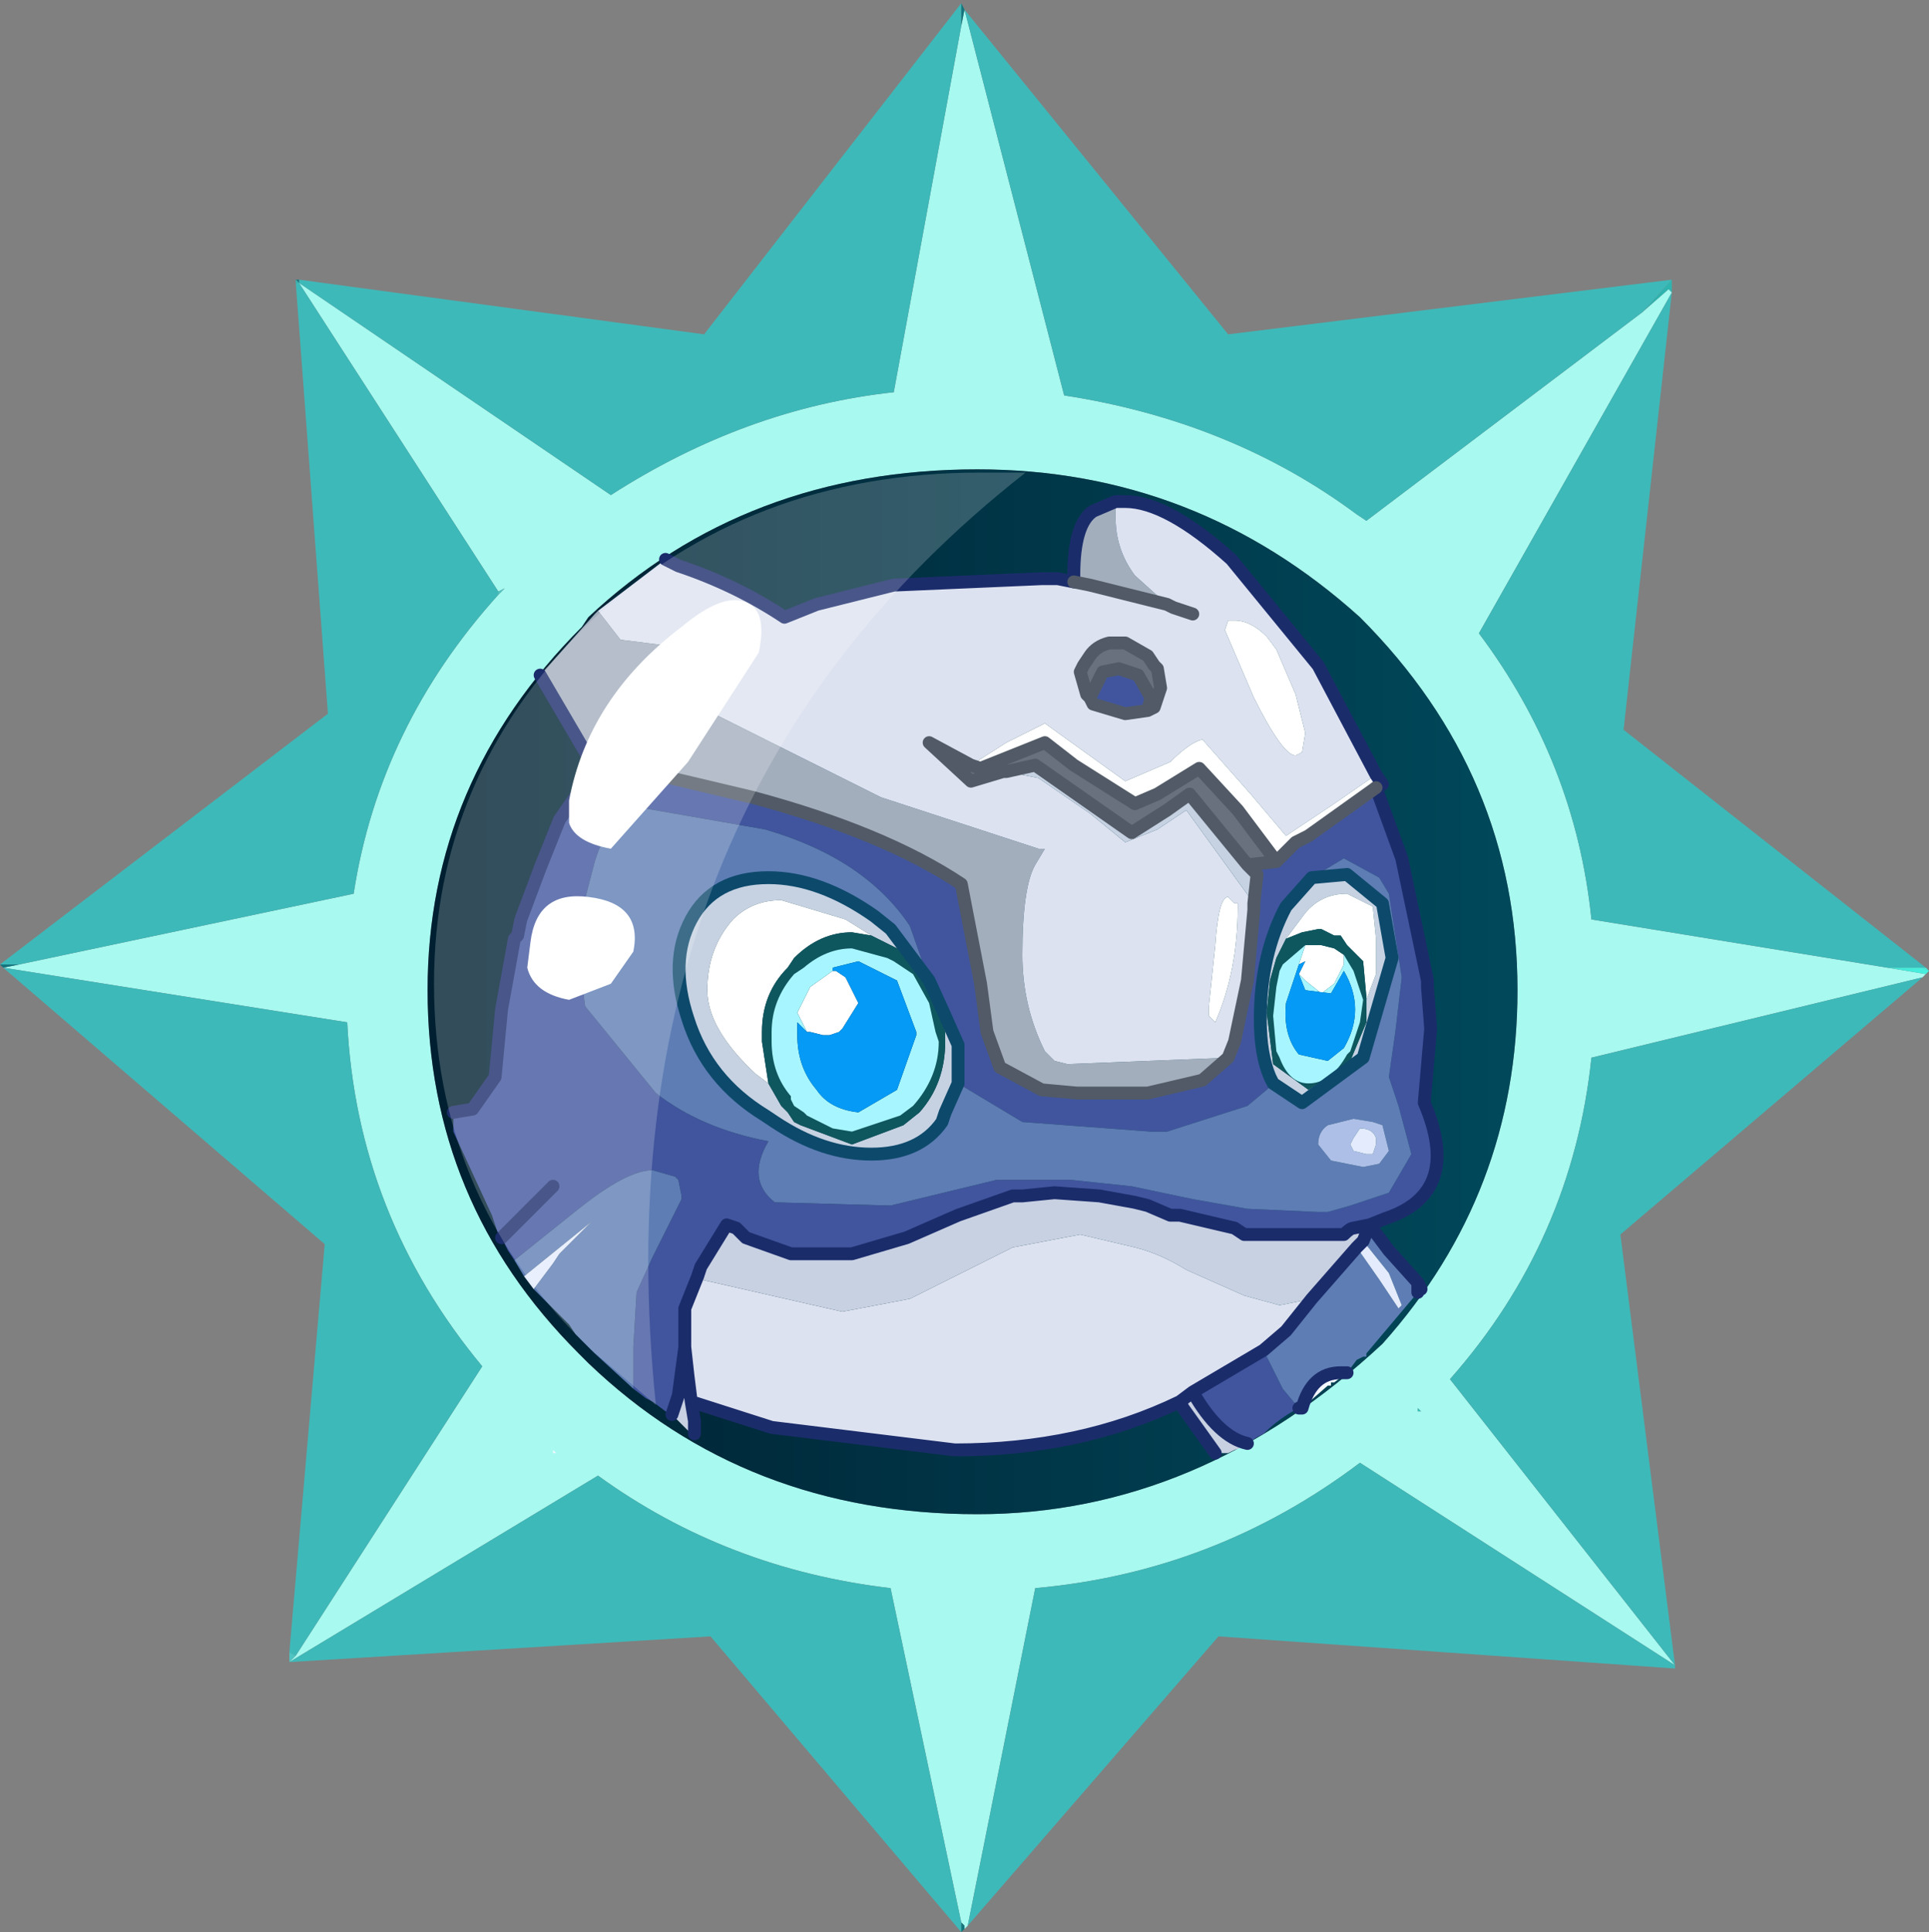 <?xml version="1.0" encoding="UTF-8" standalone="no"?>
<svg xmlns:ffdec="https://www.free-decompiler.com/flash" xmlns:xlink="http://www.w3.org/1999/xlink" ffdec:objectType="frame" height="30.05px" width="30.0px" xmlns="http://www.w3.org/2000/svg">
  <rect width="100%" height="100%" fill="#808080" stroke="none"/>
  <g transform="matrix(1.0, 0.0, 0.0, 1.0, 0.0, 0.0)">
    <use ffdec:characterId="1" height="30.0" transform="matrix(1.0, 0.0, 0.0, 1.0, 0.0, 0.0)" width="30.0" xlink:href="#shape0"/>
    <use ffdec:characterId="3" height="30.0" transform="matrix(1.0, 0.0, 0.0, 1.0, 0.0, 0.05)" width="30.0" xlink:href="#sprite0"/>
  </g>
  <defs>
    <g id="shape0" transform="matrix(1.0, 0.0, 0.0, 1.0, 0.0, 0.0)">
      <path d="M0.0 0.0 L30.0 0.0 30.0 30.0 0.0 30.0 0.0 0.0" fill="#33cc66" fill-opacity="0.0" fill-rule="evenodd" stroke="none"/>
    </g>
    <g id="sprite0" transform="matrix(1.0, 0.0, 0.0, 1.0, 0.0, 0.0)">
      <use ffdec:characterId="2" height="30.0" transform="matrix(1.0, 0.0, 0.0, 1.0, 0.0, 0.0)" width="30.0" xlink:href="#shape1"/>
    </g>
    <g id="shape1" transform="matrix(1.0, 0.0, 0.0, 1.0, 0.0, 0.0)">
      <path d="M26.0 4.5 L25.95 4.45 25.55 4.8 26.0 4.3 26.0 4.5 M30.0 15.05 L29.9 15.0 29.95 15.0 30.0 15.05" fill="url(#gradient0)" fill-rule="evenodd" stroke="none"/>
      <path d="M15.0 0.1 L16.55 6.1 Q19.15 6.5 21.1 7.95 L21.25 8.05 25.55 4.8 25.95 4.45 26.0 4.5 23.0 9.8 Q24.5 11.8 24.75 14.25 L29.35 15.0 29.95 15.1 29.9 15.15 24.75 16.4 Q24.45 19.25 22.55 21.4 L26.05 25.85 21.15 22.7 Q18.9 24.4 16.1 24.65 L15.05 29.9 15.0 29.95 15.0 29.9 14.95 29.85 13.85 24.65 Q11.3 24.35 9.3 22.9 L4.5 25.8 4.6 25.7 7.5 21.2 Q5.55 18.85 5.4 15.85 L0.05 15.0 0.3 14.95 5.5 13.85 Q5.9 11.25 7.75 9.2 L7.85 9.1 7.75 9.15 4.65 4.35 9.5 7.65 Q11.6 6.3 13.9 6.05 L14.95 0.35 15.0 0.1 M22.05 21.85 L22.05 21.9 22.1 21.9 22.05 21.85 M23.6 15.35 Q23.6 12.0 21.15 9.55 18.6 7.25 15.2 7.25 11.6 7.25 9.15 9.55 L9.05 9.7 Q6.65 12.1 6.65 15.35 6.65 18.65 9.0 21.0 L9.15 21.15 Q11.6 23.5 15.2 23.5 18.65 23.5 21.5 20.85 23.6 18.5 23.6 15.35" fill="#a8f9f0" fill-rule="evenodd" stroke="none"/>
      <path d="M25.55 4.8 L21.25 8.05 21.1 7.95 Q19.15 6.5 16.55 6.1 L15.0 0.1 19.1 5.15 26.0 4.3 25.55 4.8 M14.95 0.35 L13.9 6.05 Q11.6 6.3 9.5 7.65 L4.65 4.35 7.75 9.15 7.75 9.2 Q5.9 11.25 5.5 13.85 L0.3 14.95 0.0 14.95 5.1 11.05 4.6 4.35 4.65 4.35 4.65 4.3 10.95 5.15 14.95 0.0 14.95 0.35 M0.05 15.0 L5.4 15.85 Q5.55 18.85 7.5 21.2 L4.6 25.7 4.5 25.65 5.05 19.3 0.05 15.0 M4.5 25.8 L9.3 22.9 Q11.3 24.35 13.85 24.65 L14.95 29.85 14.95 30.0 11.05 25.4 4.5 25.8 M15.05 29.9 L16.1 24.65 Q18.9 24.4 21.15 22.7 L26.05 25.85 22.55 21.4 Q24.45 19.25 24.75 16.4 L29.9 15.15 25.2 19.15 26.05 25.85 26.05 25.9 18.95 25.4 15.05 29.9 M29.35 15.0 L24.75 14.25 Q24.5 11.8 23.0 9.8 L26.0 4.5 25.25 11.3 29.95 15.0 29.9 15.0 29.35 15.0" fill="#3eb9b9" fill-rule="evenodd" stroke="none"/>
      <path d="M29.95 15.1 L29.35 15.0 29.9 15.0 30.0 15.05 29.95 15.1" fill="url(#gradient1)" fill-rule="evenodd" stroke="none"/>
      <path d="M14.95 29.85 L15.0 29.9 15.0 29.95 14.95 30.0 14.95 29.85 M22.05 21.85 L22.1 21.9 22.05 21.9 22.05 21.85" fill="url(#gradient2)" fill-rule="evenodd" stroke="none"/>
      <path d="M23.6 15.35 Q23.6 18.5 21.5 20.85 18.65 23.5 15.2 23.5 11.6 23.5 9.15 21.15 L9.0 21.0 Q6.65 18.65 6.65 15.35 6.65 12.1 9.05 9.7 L9.15 9.55 Q11.6 7.25 15.2 7.25 18.6 7.25 21.15 9.55 23.6 12.0 23.6 15.35" fill="url(#gradient3)" fill-rule="evenodd" stroke="none"/>
      <path d="M15.0 0.1 L14.95 0.35 14.95 0.0 15.0 0.1" fill="url(#gradient4)" fill-rule="evenodd" stroke="none"/>
      <path d="M4.65 4.3 L4.65 4.35 4.6 4.3 4.65 4.3" fill="url(#gradient5)" fill-rule="evenodd" stroke="none"/>
      <path d="M4.6 4.3 L4.65 4.35 4.6 4.35 4.6 4.3" fill="url(#gradient6)" fill-rule="evenodd" stroke="none"/>
      <path d="M7.75 9.15 L7.85 9.1 7.75 9.2 7.75 9.15 M4.6 25.7 L4.5 25.8 4.5 25.65 4.6 25.7" fill="#4dc4c2" fill-rule="evenodd" stroke="none"/>
      <path d="M0.3 14.95 L0.05 15.0 0.0 14.95 0.3 14.95" fill="url(#gradient7)" fill-rule="evenodd" stroke="none"/>
      <path d="M21.4 12.2 L21.8 13.3 22.2 15.2 22.2 15.3 22.25 15.95 22.15 17.1 Q22.75 18.5 21.55 18.9 L21.3 19.0 21.05 19.05 Q21.0 19.05 20.9 19.15 L19.35 19.15 19.2 19.05 18.35 18.85 18.2 18.85 17.85 18.7 17.65 18.65 17.1 18.55 16.4 18.5 15.9 18.55 15.75 18.55 14.9 18.85 14.1 19.2 13.25 19.45 12.8 19.45 12.5 19.45 12.35 19.45 12.3 19.45 11.6 19.2 11.45 19.05 11.3 19.0 10.9 19.65 10.85 19.8 10.65 20.3 10.65 20.9 10.55 21.65 10.45 21.95 10.35 21.9 10.15 21.75 10.05 21.7 9.85 21.55 9.85 21.4 9.85 20.9 9.9 20.05 10.15 19.5 10.25 19.3 10.6 18.6 10.6 18.55 10.55 18.3 10.5 18.25 10.15 18.15 Q9.75 18.15 9.0 18.75 L8.0 19.55 7.9 19.4 7.8 19.2 7.75 19.15 7.65 18.85 7.05 17.55 7.05 17.25 7.35 17.2 7.7 16.7 7.8 15.65 8.0 14.55 8.05 14.5 8.1 14.25 8.4 13.45 8.7 12.7 9.05 12.2 9.25 11.95 9.25 11.9 9.3 11.85 9.45 11.9 9.8 11.9 11.7 12.35 Q13.75 12.9 14.95 13.7 L15.25 15.25 15.35 16.0 15.55 16.55 16.2 16.9 16.75 16.95 17.0 16.95 17.85 16.95 18.7 16.75 19.1 16.4 19.2 16.15 19.4 15.2 19.5 14.1 19.5 14.0 19.55 13.55 19.4 13.4 19.85 13.35 20.15 13.05 20.35 12.95 21.4 12.2 M20.2 21.85 Q19.9 22.0 19.65 22.25 L19.55 22.3 19.4 22.4 Q18.95 22.3 18.55 21.6 L19.65 20.95 19.95 21.55 20.2 21.85 M19.8 16.8 L19.7 16.9 19.4 17.15 18.15 17.55 17.9 17.55 15.9 17.4 14.9 16.8 14.9 16.2 14.7 15.75 14.45 15.2 14.15 14.35 Q13.45 13.3 11.9 12.85 L9.9 12.5 Q9.5 12.55 9.25 13.35 L8.95 14.5 9.1 15.6 10.2 16.95 Q10.9 17.5 11.95 17.7 11.6 18.3 12.05 18.65 L13.85 18.7 15.5 18.3 16.65 18.3 17.6 18.4 18.55 18.6 19.4 18.75 20.5 18.8 20.55 18.8 20.65 18.8 21.0 18.7 21.6 18.5 21.95 17.9 21.75 17.15 21.6 16.7 21.7 16.0 21.8 15.15 21.6 13.85 21.45 13.6 20.9 13.3 20.4 13.6 20.0 14.05 Q19.6 14.8 19.6 15.8 19.6 16.35 19.75 16.7 L19.8 16.8 M16.95 10.8 L17.15 10.4 17.4 10.35 17.7 10.45 17.9 10.8 17.85 11.0 17.5 11.05 17.0 10.9 16.95 10.8 M8.6 18.4 L8.25 18.75 8.05 18.95 7.8 19.2 8.05 18.95 8.25 18.75 8.6 18.4" fill="#41559e" fill-rule="evenodd" stroke="none"/>
      <path d="M17.35 7.75 L17.35 8.0 Q17.35 8.5 17.65 8.9 L18.15 9.35 16.95 9.05 16.7 9.0 16.7 8.9 Q16.7 8.1 17.0 7.9 L17.35 7.75 M9.25 11.9 L8.4 10.45 9.25 9.5 9.3 9.45 9.65 9.9 11.65 10.15 11.0 11.0 13.7 12.35 16.15 13.15 16.25 13.15 16.1 13.4 Q15.9 13.75 15.9 14.8 15.9 15.6 16.25 16.3 L16.4 16.45 16.6 16.5 19.1 16.4 18.7 16.75 17.85 16.95 17.0 16.95 16.75 16.95 16.2 16.9 15.55 16.55 15.35 16.0 15.25 15.25 14.95 13.7 Q13.75 12.9 11.7 12.35 L9.8 11.9 9.45 11.9 9.3 11.85 9.25 11.9" fill="#a3aebd" fill-rule="evenodd" stroke="none"/>
      <path d="M18.15 9.35 L17.65 8.9 Q17.35 8.5 17.35 8.0 L17.35 7.75 17.5 7.75 Q18.15 7.75 19.15 8.65 L20.5 10.3 21.4 12.0 20.75 12.45 20.0 12.95 19.45 12.3 18.7 11.45 Q18.5 11.5 18.2 11.8 L17.5 12.1 16.25 11.2 15.65 11.5 15.1 11.85 14.45 11.5 15.1 12.1 15.6 11.95 15.65 11.95 16.15 12.05 16.95 12.6 17.5 13.05 18.0 12.85 18.45 12.55 19.5 14.0 19.5 14.1 19.4 15.2 19.2 16.15 19.1 16.4 16.6 16.5 16.4 16.45 16.25 16.3 Q15.9 15.6 15.9 14.8 15.9 13.75 16.1 13.4 L16.25 13.15 16.15 13.15 13.7 12.35 11.0 11.0 11.65 10.15 9.65 9.9 9.3 9.45 10.35 8.65 10.55 8.75 Q11.45 9.05 12.2 9.55 L12.7 9.35 13.9 9.05 16.2 8.95 16.45 8.95 16.7 9.0 16.95 9.05 18.15 9.35 18.25 9.4 18.55 9.5 18.25 9.4 18.15 9.35 M18.35 21.75 Q16.8 22.5 14.85 22.5 L12.0 22.15 10.75 21.75 10.7 21.35 10.65 20.9 10.65 20.3 10.85 19.8 10.9 19.85 13.1 20.35 14.15 20.15 14.95 19.75 15.75 19.35 16.8 19.15 17.65 19.35 Q18.05 19.45 18.45 19.7 L19.35 20.1 19.9 20.25 20.4 20.15 20.0 20.65 19.65 20.95 18.55 21.6 18.35 21.75 M20.25 11.65 L20.3 11.35 20.15 10.75 19.85 10.05 19.7 9.85 Q19.45 9.6 19.2 9.6 L19.1 9.6 19.05 9.75 19.5 10.8 Q19.95 11.7 20.15 11.7 L20.25 11.65 M17.85 11.0 L17.95 10.95 18.05 10.65 18.0 10.35 17.95 10.3 17.85 10.15 17.5 9.95 17.25 9.95 Q17.05 10.0 16.95 10.15 L16.85 10.3 16.8 10.4 16.9 10.75 16.95 10.8 17.0 10.9 17.5 11.05 17.85 11.0 M19.2 14.0 L19.1 13.9 Q18.95 13.9 18.9 14.65 L18.8 15.6 18.8 15.75 18.9 15.85 Q19.25 15.05 19.25 14.05 L19.25 14.0 19.2 14.0" fill="#dde2f0" fill-rule="evenodd" stroke="none"/>
      <path d="M21.3 19.0 L21.6 19.4 22.05 19.9 22.05 20.05 21.25 21.0 21.25 21.05 21.2 21.05 21.1 21.1 20.95 21.3 20.85 21.3 Q20.4 21.3 20.25 21.85 L20.2 21.85 19.95 21.55 19.65 20.95 20.0 20.65 20.4 20.15 21.1 19.35 21.45 19.85 21.75 20.3 21.8 20.25 21.6 19.75 21.2 19.25 21.3 19.0 M9.85 21.55 L9.25 21.0 8.95 20.7 8.85 20.55 8.3 20.0 8.6 19.6 8.7 19.45 9.2 18.95 8.15 19.8 8.0 19.55 9.0 18.75 Q9.75 18.15 10.15 18.15 L10.5 18.25 10.55 18.3 10.6 18.55 10.6 18.6 10.25 19.3 10.15 19.5 9.9 20.05 9.85 20.9 9.85 21.4 9.85 21.55 M19.8 16.8 L20.25 17.1 21.2 16.4 21.65 14.85 21.5 14.0 20.95 13.55 20.4 13.6 20.9 13.3 21.45 13.6 21.6 13.85 21.8 15.15 21.7 16.0 21.6 16.7 21.75 17.15 21.95 17.9 21.6 18.5 21.0 18.7 20.65 18.8 20.55 18.8 20.5 18.8 19.4 18.75 18.55 18.6 17.6 18.4 16.65 18.3 15.5 18.3 13.85 18.7 12.05 18.65 Q11.6 18.3 11.95 17.7 10.9 17.5 10.2 16.95 L9.1 15.6 8.95 14.5 9.25 13.35 Q9.5 12.55 9.9 12.5 L11.9 12.85 Q13.45 13.3 14.15 14.35 L14.45 15.2 13.85 14.4 13.6 14.2 Q12.75 13.6 11.95 13.6 11.1 13.6 10.75 14.25 10.4 14.9 10.7 15.8 11.0 16.75 11.9 17.3 L12.05 17.4 Q12.8 17.9 13.55 17.9 14.3 17.9 14.65 17.4 L14.7 17.25 14.9 16.8 15.9 17.4 17.9 17.55 18.15 17.55 19.4 17.15 19.7 16.9 19.8 16.8 M21.35 17.4 L21.05 17.35 20.65 17.45 Q20.5 17.55 20.5 17.75 L20.7 18.0 21.2 18.1 21.45 18.05 21.6 17.85 21.5 17.45 21.35 17.4" fill="#5e7db4" fill-rule="evenodd" stroke="none"/>
      <path d="M21.25 15.5 L21.4 15.1 21.4 14.55 21.35 14.05 20.95 13.85 Q20.55 13.85 20.3 14.15 L20.15 14.35 20.0 14.55 19.85 14.85 19.75 15.2 19.7 15.7 19.8 16.5 20.35 16.9 21.0 16.45 21.25 15.85 21.25 15.5 M20.4 13.6 L20.95 13.55 21.5 14.0 21.65 14.85 21.2 16.4 20.25 17.1 19.8 16.8 19.75 16.7 Q19.6 16.35 19.6 15.8 19.6 14.8 20.0 14.05 L20.4 13.6 M14.9 16.8 L14.7 17.25 14.65 17.4 Q14.3 17.9 13.55 17.9 12.8 17.9 12.05 17.4 L11.9 17.3 Q11.0 16.75 10.7 15.8 10.4 14.9 10.75 14.25 11.1 13.6 11.95 13.6 12.75 13.6 13.6 14.2 L13.85 14.4 14.45 15.2 14.7 15.75 14.9 16.2 14.9 16.8 M15.65 11.95 L16.1 11.85 17.6 12.9 18.15 12.55 18.5 12.3 19.4 13.4 19.55 13.55 19.5 14.0 18.45 12.55 18.0 12.85 17.5 13.05 16.95 12.6 16.15 12.05 15.65 11.95 M13.55 14.5 L13.15 14.25 12.15 13.95 Q11.7 13.95 11.4 14.25 11.0 14.7 11.0 15.35 11.0 15.95 11.75 16.65 L11.95 16.8 12.15 17.15 12.25 17.25 12.35 17.4 12.45 17.45 13.25 17.75 14.05 17.45 14.3 17.25 Q14.7 16.8 14.7 16.15 L14.7 16.0 14.45 15.2 14.3 15.0 13.95 14.7 13.55 14.5" fill="#c6d2e2" fill-rule="evenodd" stroke="none"/>
      <path d="M16.95 10.8 L16.9 10.75 16.8 10.4 16.85 10.3 16.95 10.15 Q17.05 10.0 17.25 9.95 L17.5 9.95 17.85 10.15 17.95 10.3 18.0 10.35 18.05 10.65 17.95 10.95 17.85 11.0 17.9 10.8 17.7 10.45 17.4 10.35 17.15 10.4 16.95 10.8 M15.1 11.85 L15.25 11.9 16.25 11.5 16.7 11.85 17.65 12.45 18.0 12.3 18.65 11.9 19.25 12.55 19.85 13.35 19.4 13.4 18.5 12.3 18.15 12.55 17.6 12.9 16.1 11.85 15.65 11.95 15.6 11.95 15.1 12.1 14.45 11.5 15.1 11.85" fill="#69717e" fill-rule="evenodd" stroke="none"/>
      <path d="M21.4 12.0 L21.5 12.15 21.4 12.2 20.35 12.95 20.15 13.05 19.85 13.35 19.25 12.55 18.65 11.9 18.0 12.3 17.65 12.45 16.7 11.85 16.25 11.5 15.25 11.9 15.1 11.85 15.65 11.5 16.25 11.2 17.5 12.1 18.2 11.8 Q18.5 11.5 18.7 11.45 L19.45 12.3 20.0 12.95 20.75 12.45 21.4 12.0 M20.25 11.65 L20.15 11.7 Q19.95 11.7 19.5 10.8 L19.05 9.75 19.1 9.6 19.2 9.6 Q19.45 9.6 19.7 9.85 L19.85 10.05 20.15 10.75 20.3 11.35 20.25 11.65 M20.0 14.55 L20.15 14.35 20.3 14.15 Q20.55 13.85 20.95 13.85 L21.35 14.05 21.4 14.55 21.4 15.1 21.25 15.5 21.25 15.45 21.2 14.9 20.95 14.65 20.85 14.5 20.75 14.5 20.55 14.4 20.5 14.4 20.25 14.45 20.0 14.55 M20.2 15.1 L20.3 14.9 20.2 14.95 20.3 14.65 20.55 14.65 20.75 14.7 20.9 14.8 20.9 14.95 20.75 15.25 20.55 15.4 20.3 15.2 20.2 15.1 M19.2 14.0 L19.25 14.0 19.25 14.05 Q19.25 15.05 18.9 15.85 L18.8 15.75 18.8 15.6 18.9 14.65 Q18.95 13.9 19.1 13.9 L19.2 14.0 M11.95 16.8 L11.75 16.65 Q11.0 15.95 11.0 15.35 11.0 14.7 11.4 14.25 11.7 13.95 12.15 13.95 L13.15 14.25 13.55 14.5 13.25 14.45 Q12.75 14.45 12.35 14.85 L12.25 15.0 Q11.85 15.4 11.85 16.0 L11.85 16.15 11.95 16.8 M12.95 15.05 L13.0 15.05 13.15 15.15 13.35 15.55 13.1 15.95 13.05 16.0 12.9 16.05 12.8 16.05 12.6 16.0 12.55 16.0 12.5 15.9 12.4 15.7 12.6 15.3 12.95 15.05" fill="#ffffff" fill-rule="evenodd" stroke="none"/>
      <path d="M20.0 14.55 L20.25 14.45 20.5 14.4 20.55 14.4 20.75 14.5 20.85 14.5 20.95 14.65 21.2 14.9 21.25 15.45 21.25 15.5 21.25 15.85 21.0 16.45 20.35 16.9 19.8 16.5 19.7 15.7 19.75 15.2 19.85 14.85 20.0 14.55 M20.9 14.8 L20.75 14.7 20.55 14.65 20.3 14.65 19.95 14.95 19.9 15.05 19.85 15.3 19.8 15.75 19.85 16.3 19.9 16.4 Q20.05 16.8 20.35 16.8 20.7 16.8 20.95 16.35 L21.0 16.3 21.15 15.85 21.2 15.5 21.05 15.05 20.9 14.8 M11.95 16.8 L11.85 16.15 11.85 16.0 Q11.85 15.4 12.25 15.0 L12.35 14.85 Q12.75 14.45 13.25 14.45 L13.55 14.5 13.95 14.7 14.3 15.0 14.45 15.2 14.7 16.0 14.7 16.15 Q14.7 16.8 14.3 17.25 L14.05 17.45 13.25 17.75 12.45 17.45 12.35 17.4 12.25 17.25 12.15 17.15 11.95 16.8 M12.5 15.0 L12.35 15.1 Q12.0 15.5 12.0 16.0 L12.0 16.15 Q12.0 16.65 12.3 17.0 L12.3 17.05 12.35 17.15 12.5 17.25 12.55 17.3 12.95 17.5 13.25 17.55 14.0 17.3 14.2 17.15 Q14.6 16.7 14.6 16.15 L14.55 16.0 14.45 15.55 14.2 15.1 13.9 14.9 13.8 14.85 13.25 14.7 Q12.85 14.7 12.5 15.0" fill="#0f575f" fill-rule="evenodd" stroke="none"/>
      <path d="M20.2 15.1 L20.3 15.2 20.55 15.4 20.75 15.25 20.9 14.95 20.9 14.8 21.05 15.05 21.2 15.5 21.15 15.85 21.0 16.3 20.95 16.35 Q20.7 16.8 20.35 16.8 20.05 16.8 19.9 16.4 L19.85 16.3 19.8 15.75 19.85 15.3 19.9 15.05 19.95 14.95 20.3 14.65 20.2 14.95 20.0 15.55 Q19.95 16.05 20.2 16.35 L20.65 16.45 20.9 16.25 Q21.25 15.65 20.9 15.05 L20.7 15.4 20.3 15.35 20.2 15.1 M12.55 16.0 L12.4 15.85 12.4 16.0 12.4 16.05 Q12.4 16.55 12.7 16.9 12.9 17.2 13.35 17.25 L13.95 16.9 14.25 16.05 14.25 16.0 13.95 15.2 13.35 14.9 12.95 15.0 12.95 15.05 12.6 15.3 12.4 15.7 12.5 15.9 12.55 16.0 M12.5 15.0 Q12.85 14.7 13.25 14.7 L13.8 14.85 13.9 14.9 14.2 15.1 14.45 15.55 14.55 16.0 14.6 16.15 Q14.6 16.7 14.2 17.15 L14.0 17.3 13.25 17.55 12.95 17.5 12.55 17.3 12.5 17.25 12.35 17.15 12.3 17.05 12.3 17.0 Q12.0 16.65 12.0 16.15 L12.0 16.0 Q12.0 15.5 12.35 15.1 L12.5 15.0" fill="#a7f6ff" fill-rule="evenodd" stroke="none"/>
      <path d="M20.2 14.95 L20.3 14.9 20.2 15.1 20.3 15.35 20.7 15.4 20.9 15.05 Q21.25 15.65 20.9 16.25 L20.65 16.45 20.2 16.35 Q19.95 16.05 20.0 15.55 L20.2 14.95 M12.95 15.05 L12.95 15.0 13.35 14.9 13.95 15.2 14.25 16.0 14.25 16.05 13.95 16.9 13.35 17.25 Q12.9 17.2 12.7 16.9 12.4 16.55 12.4 16.05 L12.4 16.0 12.4 15.85 12.55 16.0 12.6 16.0 12.8 16.05 12.9 16.05 13.05 16.0 13.1 15.95 13.35 15.55 13.15 15.15 13.0 15.05 12.95 15.05" fill="#059af6" fill-rule="evenodd" stroke="none"/>
      <path d="M21.35 17.4 L21.5 17.45 21.6 17.85 21.45 18.05 21.2 18.1 20.7 18.0 20.5 17.75 Q20.5 17.55 20.65 17.45 L21.05 17.35 21.35 17.4 M21.05 17.65 L21.0 17.75 21.05 17.85 21.25 17.9 21.35 17.9 21.4 17.75 21.4 17.65 Q21.35 17.5 21.15 17.5 L21.05 17.65" fill="#aebfe7" fill-rule="evenodd" stroke="none"/>
      <path d="M8.3 20.0 L8.15 19.8 9.2 18.95 8.7 19.45 8.6 19.6 8.3 20.0 M21.1 19.35 L21.2 19.25 21.6 19.75 21.8 20.25 21.75 20.3 21.45 19.85 21.1 19.35 M21.05 17.65 L21.15 17.5 Q21.35 17.5 21.4 17.65 L21.4 17.75 21.35 17.9 21.25 17.9 21.05 17.85 21.0 17.75 21.05 17.65" fill="#e3ebfc" fill-rule="evenodd" stroke="none"/>
      <path d="M19.4 22.4 L19.35 22.45 19.2 22.5 19.1 22.55 18.9 22.55 18.4 21.85 18.35 21.75 18.55 21.6 Q18.95 22.3 19.4 22.4 M10.75 21.75 L10.8 22.05 10.8 22.25 10.7 22.2 10.5 22.0 10.45 21.95 10.55 21.65 10.65 20.9 10.7 21.35 10.75 21.75 M20.4 20.15 L19.9 20.25 19.35 20.1 18.45 19.7 Q18.05 19.45 17.65 19.35 L16.8 19.15 15.75 19.35 14.95 19.75 14.15 20.15 13.1 20.35 10.9 19.85 10.85 19.8 10.9 19.65 11.3 19.0 11.45 19.05 11.6 19.2 12.3 19.45 12.35 19.45 12.5 19.45 12.8 19.45 13.25 19.45 14.1 19.2 14.9 18.85 15.75 18.55 15.9 18.55 16.4 18.5 17.1 18.55 17.65 18.65 17.85 18.7 18.2 18.85 18.35 18.85 19.2 19.05 19.35 19.15 20.9 19.15 Q21.0 19.05 21.05 19.05 L21.3 19.0 21.2 19.25 21.1 19.35 20.4 20.15" fill="#c8d1e2" fill-rule="evenodd" stroke="none"/>
      <path d="M22.05 19.9 L22.1 20.0 22.05 20.05 22.05 19.9 M20.95 21.3 L20.75 21.45 20.7 21.45 20.7 21.5 20.65 21.5 20.25 21.85 Q20.4 21.3 20.85 21.3 L20.95 21.3 M8.6 22.55 L8.6 22.5 8.65 22.55 8.6 22.55" fill="#f3f7ff" fill-rule="evenodd" stroke="none"/>
      <path d="M16.7 9.0 L16.7 8.9 Q16.7 8.1 17.0 7.9 L17.35 7.75 17.5 7.75 Q18.15 7.75 19.15 8.65 L20.5 10.3 21.4 12.0 21.5 12.15 21.4 12.2 21.8 13.3 22.2 15.2 22.2 15.3 22.25 15.95 22.15 17.1 Q22.75 18.5 21.55 18.9 L21.3 19.0 21.6 19.4 22.05 19.9 22.1 20.0 M20.25 21.85 L20.2 21.85 M18.9 22.55 L18.4 21.85 18.35 21.75 Q16.8 22.5 14.85 22.5 L12.0 22.15 10.75 21.75 10.8 22.05 10.8 22.25 M7.05 17.25 L7.35 17.2 7.7 16.7 7.8 15.65 8.0 14.55 8.05 14.5 8.1 14.25 8.4 13.45 8.7 12.7 9.05 12.2 9.25 11.95 9.25 11.9 8.4 10.45 M10.35 8.65 L10.55 8.75 Q11.45 9.05 12.2 9.55 L12.7 9.35 13.9 9.05 16.2 8.95 16.45 8.95 16.7 9.0 M20.4 20.15 L21.1 19.35 21.2 19.25 21.3 19.0 21.05 19.05 Q21.0 19.05 20.9 19.15 L19.35 19.15 19.2 19.05 18.35 18.85 18.2 18.85 17.85 18.7 17.65 18.65 17.1 18.55 16.4 18.5 15.9 18.55 15.75 18.55 14.9 18.85 14.1 19.2 13.25 19.45 12.8 19.45 12.5 19.45 12.35 19.45 12.3 19.45 11.6 19.2 11.45 19.05 11.3 19.0 10.9 19.65 10.85 19.8 10.65 20.3 10.65 20.9 10.7 21.35 10.75 21.75 M20.4 20.15 L20.0 20.65 19.65 20.95 18.55 21.6 18.35 21.75 M20.25 21.85 Q20.4 21.3 20.85 21.3 L20.95 21.3 M22.05 20.05 L22.05 19.9 M7.8 19.2 L8.05 18.95 8.25 18.75 8.6 18.4 M10.65 20.9 L10.55 21.65 10.45 21.95 M18.55 21.6 Q18.95 22.3 19.4 22.4" fill="none" stroke="#1b2c6b" stroke-linecap="round" stroke-linejoin="round" stroke-width="0.2"/>
      <path d="M18.15 9.35 L18.25 9.4 18.55 9.5 M16.7 9.0 L16.95 9.05 18.15 9.35 M19.85 13.35 L20.15 13.05 20.35 12.95 21.4 12.2 M17.85 11.0 L17.95 10.95 18.05 10.65 18.0 10.35 17.95 10.3 17.85 10.15 17.5 9.95 17.25 9.95 Q17.05 10.0 16.95 10.15 L16.85 10.3 16.8 10.4 16.9 10.75 16.95 10.8 17.15 10.4 17.4 10.35 17.7 10.45 17.9 10.8 17.85 11.0 17.5 11.05 17.0 10.9 16.95 10.8 M19.85 13.35 L19.25 12.55 18.65 11.9 18.0 12.3 17.65 12.45 16.7 11.85 16.25 11.5 15.25 11.9 15.1 11.85 14.45 11.5 15.1 12.1 15.6 11.95 15.65 11.95 16.1 11.85 17.6 12.9 18.15 12.55 18.5 12.3 19.4 13.4 19.85 13.35 M19.4 13.4 L19.55 13.55 19.5 14.0 19.5 14.1 19.4 15.2 19.2 16.15 19.1 16.4 18.7 16.75 17.85 16.95 17.0 16.95 16.75 16.95 16.2 16.9 15.55 16.55 15.35 16.0 15.25 15.25 14.95 13.7 Q13.75 12.9 11.7 12.35 L9.8 11.9 9.45 11.9 9.3 11.85 9.25 11.9" fill="none" stroke="#515a66" stroke-linecap="round" stroke-linejoin="round" stroke-width="0.2"/>
      <path d="M20.4 13.6 L20.95 13.55 21.5 14.0 21.65 14.85 21.2 16.4 20.25 17.1 19.8 16.8 19.75 16.7 Q19.6 16.35 19.6 15.8 19.6 14.8 20.0 14.05 L20.4 13.6 M14.9 16.8 L14.7 17.25 14.65 17.4 Q14.3 17.9 13.55 17.9 12.8 17.9 12.05 17.4 L11.9 17.3 Q11.0 16.75 10.7 15.8 10.4 14.9 10.75 14.25 11.1 13.6 11.95 13.6 12.75 13.6 13.6 14.2 L13.85 14.4 14.45 15.2 14.7 15.75 14.9 16.2 14.9 16.8 Z" fill="none" stroke="#0d496b" stroke-linecap="round" stroke-linejoin="round" stroke-width="0.2"/>
      <path d="M6.75 15.25 Q6.75 12.05 9.1 9.7 L9.2 9.6 Q11.65 7.3 15.25 7.3 L15.95 7.3 Q9.25 12.55 10.2 21.8 L9.2 20.95 9.05 20.8 Q6.75 18.5 6.75 15.25" fill="#ffffff" fill-opacity="0.2" fill-rule="evenodd" stroke="none"/>
      <path d="M11.55 9.3 Q11.95 9.4 11.8 10.1 L10.7 11.8 9.5 13.15 Q8.95 13.05 8.85 12.75 L8.85 12.4 Q9.15 10.8 10.6 9.7 11.2 9.2 11.55 9.3 M9.85 14.75 L9.5 15.25 8.85 15.5 Q8.3 15.4 8.2 15.0 L8.25 14.6 Q8.35 13.8 9.15 13.9 10.0 14.0 9.85 14.75" fill="#ffffff" fill-rule="evenodd" stroke="none"/>
    </g>
    <linearGradient gradientTransform="matrix(0.005, 0.0, 0.0, 0.006, 25.8, 9.55)" gradientUnits="userSpaceOnUse" id="gradient0" spreadMethod="pad" x1="-819.2" x2="819.2">
      <stop offset="0.0" stop-color="#14737c"/>
      <stop offset="1.0" stop-color="#48f2e0"/>
    </linearGradient>
    <linearGradient gradientTransform="matrix(0.005, 0.0, 0.0, 0.007, 26.05, 20.35)" gradientUnits="userSpaceOnUse" id="gradient1" spreadMethod="pad" x1="-819.2" x2="819.2">
      <stop offset="0.0" stop-color="#14737c"/>
      <stop offset="1.0" stop-color="#48f2e0"/>
    </linearGradient>
    <linearGradient gradientTransform="matrix(0.007, 0.0, 0.0, 0.005, 20.45, 25.9)" gradientUnits="userSpaceOnUse" id="gradient2" spreadMethod="pad" x1="-819.2" x2="819.2">
      <stop offset="0.0" stop-color="#14737c"/>
      <stop offset="1.0" stop-color="#48f2e0"/>
    </linearGradient>
    <linearGradient gradientTransform="matrix(0.01, 0.0, 0.0, 0.01, 15.15, 15.35)" gradientUnits="userSpaceOnUse" id="gradient3" spreadMethod="pad" x1="-819.2" x2="819.2">
      <stop offset="0.0" stop-color="#002031"/>
      <stop offset="1.0" stop-color="#00485a"/>
    </linearGradient>
    <linearGradient gradientTransform="matrix(0.007, 0.0, 0.0, 0.005, 20.45, 4.25)" gradientUnits="userSpaceOnUse" id="gradient4" spreadMethod="pad" x1="-819.2" x2="819.2">
      <stop offset="0.0" stop-color="#14737c"/>
      <stop offset="1.0" stop-color="#48f2e0"/>
    </linearGradient>
    <linearGradient gradientTransform="matrix(0.006, 0.0, 0.0, 0.005, 9.7, 4.2)" gradientUnits="userSpaceOnUse" id="gradient5" spreadMethod="pad" x1="-819.2" x2="819.2">
      <stop offset="0.0" stop-color="#14737c"/>
      <stop offset="1.0" stop-color="#48f2e0"/>
    </linearGradient>
    <linearGradient gradientTransform="matrix(0.005, 0.0, 0.0, 0.006, 4.25, 9.55)" gradientUnits="userSpaceOnUse" id="gradient6" spreadMethod="pad" x1="-819.2" x2="819.2">
      <stop offset="0.0" stop-color="#14737c"/>
      <stop offset="1.0" stop-color="#48f2e0"/>
    </linearGradient>
    <linearGradient gradientTransform="matrix(0.005, 0.0, 0.0, 0.006, 4.05, 20.25)" gradientUnits="userSpaceOnUse" id="gradient7" spreadMethod="pad" x1="-819.2" x2="819.2">
      <stop offset="0.0" stop-color="#14737c"/>
      <stop offset="1.0" stop-color="#48f2e0"/>
    </linearGradient>
  </defs>
</svg>
